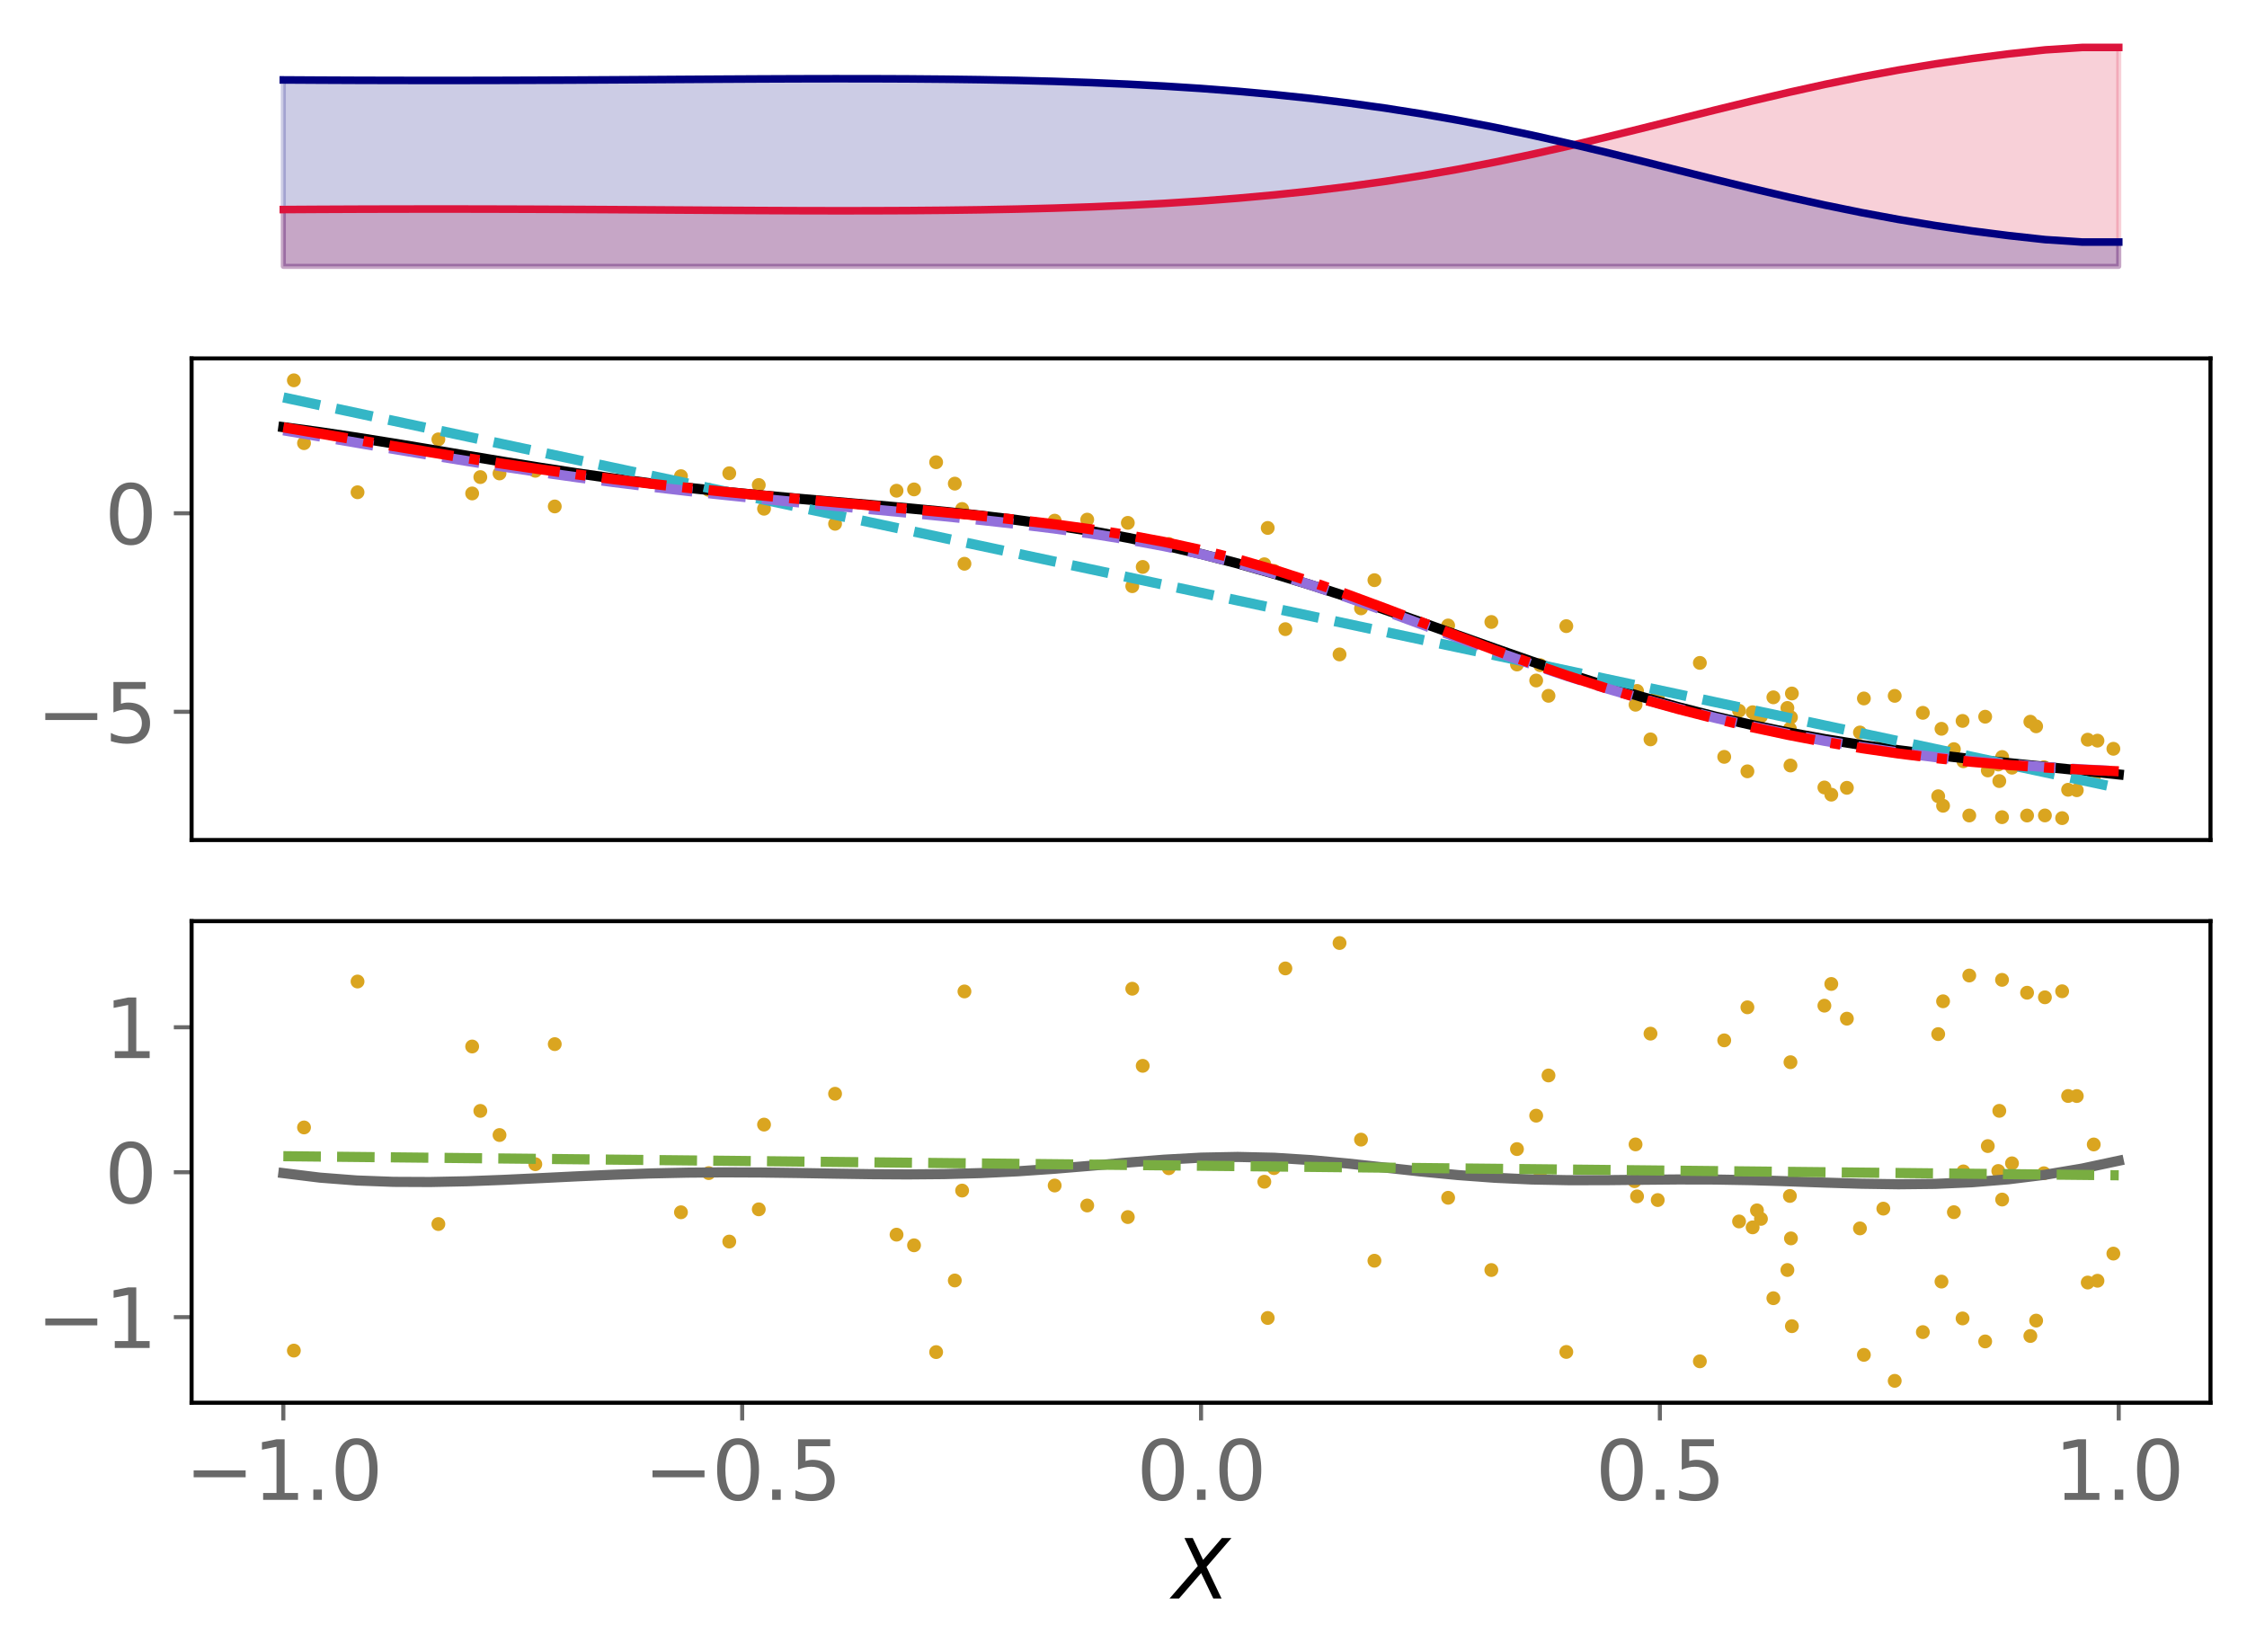 <?xml version="1.0" encoding="utf-8" standalone="no"?>
<!DOCTYPE svg PUBLIC "-//W3C//DTD SVG 1.1//EN"
  "http://www.w3.org/Graphics/SVG/1.1/DTD/svg11.dtd">
<svg xmlns:xlink="http://www.w3.org/1999/xlink" width="443.207pt" height="325.85pt" viewBox="0 0 443.207 325.85" xmlns="http://www.w3.org/2000/svg" version="1.1">
 <defs>
  <style type="text/css">*{stroke-linejoin: round; stroke-linecap: butt}</style>
 </defs>
 <g id="figure_1">
  <g id="patch_1">
   <path d="M 0 325.85 
L 443.207 325.85 
L 443.207 0 
L 0 0 
z
" style="fill: #ffffff"/>
  </g>
  <g id="axes_1">
   <g id="patch_2">
    <path d="M 37.788 54.696 
L 436.007 54.696 
L 436.007 7.2 
L 37.788 7.2 
z
" style="fill: #ffffff"/>
   </g>
   <g id="PolyCollection_1">
    <defs>
     <path id="m9542899862" d="M 55.888 -273.313 
L 55.888 -284.517 
L 63.129 -284.559 
L 70.369 -284.59 
L 77.609 -284.61 
L 84.85 -284.618 
L 92.09 -284.615 
L 99.331 -284.6 
L 106.571 -284.575 
L 113.811 -284.541 
L 121.052 -284.501 
L 128.292 -284.456 
L 135.532 -284.409 
L 142.773 -284.364 
L 150.013 -284.325 
L 157.254 -284.295 
L 164.494 -284.28 
L 171.734 -284.285 
L 178.975 -284.314 
L 186.215 -284.374 
L 193.455 -284.47 
L 200.696 -284.609 
L 207.936 -284.798 
L 215.176 -285.043 
L 222.417 -285.353 
L 229.657 -285.736 
L 236.898 -286.2 
L 244.138 -286.755 
L 251.378 -287.409 
L 258.619 -288.173 
L 265.859 -289.054 
L 273.099 -290.059 
L 280.34 -291.195 
L 287.58 -292.463 
L 294.82 -293.862 
L 302.061 -295.383 
L 309.301 -297.014 
L 316.541 -298.734 
L 323.782 -300.516 
L 331.022 -302.33 
L 338.263 -304.141 
L 345.503 -305.913 
L 352.743 -307.613 
L 359.984 -309.214 
L 367.224 -310.693 
L 374.464 -312.036 
L 381.705 -313.238 
L 388.945 -314.297 
L 396.185 -315.22 
L 403.426 -316.015 
L 410.666 -316.491 
L 417.907 -316.491 
L 417.907 -273.313 
L 417.907 -273.313 
L 410.666 -273.313 
L 403.426 -273.313 
L 396.185 -273.313 
L 388.945 -273.313 
L 381.705 -273.313 
L 374.464 -273.313 
L 367.224 -273.313 
L 359.984 -273.313 
L 352.743 -273.313 
L 345.503 -273.313 
L 338.263 -273.313 
L 331.022 -273.313 
L 323.782 -273.313 
L 316.541 -273.313 
L 309.301 -273.313 
L 302.061 -273.313 
L 294.82 -273.313 
L 287.58 -273.313 
L 280.34 -273.313 
L 273.099 -273.313 
L 265.859 -273.313 
L 258.619 -273.313 
L 251.378 -273.313 
L 244.138 -273.313 
L 236.898 -273.313 
L 229.657 -273.313 
L 222.417 -273.313 
L 215.176 -273.313 
L 207.936 -273.313 
L 200.696 -273.313 
L 193.455 -273.313 
L 186.215 -273.313 
L 178.975 -273.313 
L 171.734 -273.313 
L 164.494 -273.313 
L 157.254 -273.313 
L 150.013 -273.313 
L 142.773 -273.313 
L 135.532 -273.313 
L 128.292 -273.313 
L 121.052 -273.313 
L 113.811 -273.313 
L 106.571 -273.313 
L 99.331 -273.313 
L 92.09 -273.313 
L 84.85 -273.313 
L 77.609 -273.313 
L 70.369 -273.313 
L 63.129 -273.313 
L 55.888 -273.313 
z
" style="stroke: #dc143c; stroke-opacity: 0.2"/>
    </defs>
    <g clip-path="url(#p1a325c5119)">
     <use xlink:href="#m9542899862" x="0" y="325.85" style="fill: #dc143c; fill-opacity: 0.2; stroke: #dc143c; stroke-opacity: 0.2"/>
    </g>
   </g>
   <g id="PolyCollection_2">
    <defs>
     <path id="m0e24464cf9" d="M 55.888 -273.313 
L 55.888 -310.085 
L 63.129 -310.043 
L 70.369 -310.011 
L 77.609 -309.992 
L 84.85 -309.983 
L 92.09 -309.987 
L 99.331 -310.002 
L 106.571 -310.027 
L 113.811 -310.06 
L 121.052 -310.101 
L 128.292 -310.146 
L 135.532 -310.193 
L 142.773 -310.238 
L 150.013 -310.277 
L 157.254 -310.306 
L 164.494 -310.321 
L 171.734 -310.317 
L 178.975 -310.288 
L 186.215 -310.228 
L 193.455 -310.132 
L 200.696 -309.993 
L 207.936 -309.804 
L 215.176 -309.558 
L 222.417 -309.248 
L 229.657 -308.865 
L 236.898 -308.401 
L 244.138 -307.847 
L 251.378 -307.192 
L 258.619 -306.429 
L 265.859 -305.548 
L 273.099 -304.542 
L 280.34 -303.407 
L 287.58 -302.138 
L 294.82 -300.74 
L 302.061 -299.219 
L 309.301 -297.588 
L 316.541 -295.868 
L 323.782 -294.085 
L 331.022 -292.271 
L 338.263 -290.461 
L 345.503 -288.689 
L 352.743 -286.989 
L 359.984 -285.388 
L 367.224 -283.909 
L 374.464 -282.565 
L 381.705 -281.364 
L 388.945 -280.304 
L 396.185 -279.381 
L 403.426 -278.586 
L 410.666 -278.11 
L 417.907 -278.11 
L 417.907 -273.313 
L 417.907 -273.313 
L 410.666 -273.313 
L 403.426 -273.313 
L 396.185 -273.313 
L 388.945 -273.313 
L 381.705 -273.313 
L 374.464 -273.313 
L 367.224 -273.313 
L 359.984 -273.313 
L 352.743 -273.313 
L 345.503 -273.313 
L 338.263 -273.313 
L 331.022 -273.313 
L 323.782 -273.313 
L 316.541 -273.313 
L 309.301 -273.313 
L 302.061 -273.313 
L 294.82 -273.313 
L 287.58 -273.313 
L 280.34 -273.313 
L 273.099 -273.313 
L 265.859 -273.313 
L 258.619 -273.313 
L 251.378 -273.313 
L 244.138 -273.313 
L 236.898 -273.313 
L 229.657 -273.313 
L 222.417 -273.313 
L 215.176 -273.313 
L 207.936 -273.313 
L 200.696 -273.313 
L 193.455 -273.313 
L 186.215 -273.313 
L 178.975 -273.313 
L 171.734 -273.313 
L 164.494 -273.313 
L 157.254 -273.313 
L 150.013 -273.313 
L 142.773 -273.313 
L 135.532 -273.313 
L 128.292 -273.313 
L 121.052 -273.313 
L 113.811 -273.313 
L 106.571 -273.313 
L 99.331 -273.313 
L 92.09 -273.313 
L 84.85 -273.313 
L 77.609 -273.313 
L 70.369 -273.313 
L 63.129 -273.313 
L 55.888 -273.313 
z
" style="stroke: #000080; stroke-opacity: 0.2"/>
    </defs>
    <g clip-path="url(#p1a325c5119)">
     <use xlink:href="#m0e24464cf9" x="0" y="325.85" style="fill: #000080; fill-opacity: 0.2; stroke: #000080; stroke-opacity: 0.2"/>
    </g>
   </g>
   <g id="matplotlib.axis_1"/>
   <g id="matplotlib.axis_2"/>
   <g id="line2d_1">
    <path d="M 55.888 41.333 
L 63.129 41.291 
L 70.369 41.26 
L 77.609 41.24 
L 84.85 41.232 
L 92.09 41.235 
L 99.331 41.25 
L 106.571 41.275 
L 113.811 41.309 
L 121.052 41.349 
L 128.292 41.394 
L 135.532 41.441 
L 142.773 41.486 
L 150.013 41.525 
L 157.254 41.555 
L 164.494 41.57 
L 171.734 41.565 
L 178.975 41.536 
L 186.215 41.476 
L 193.455 41.38 
L 200.696 41.241 
L 207.936 41.052 
L 215.176 40.807 
L 222.417 40.497 
L 229.657 40.114 
L 236.898 39.65 
L 244.138 39.095 
L 251.378 38.441 
L 258.619 37.677 
L 265.859 36.796 
L 273.099 35.791 
L 280.34 34.655 
L 287.58 33.387 
L 294.82 31.988 
L 302.061 30.467 
L 309.301 28.836 
L 316.541 27.116 
L 323.782 25.334 
L 331.022 23.52 
L 338.263 21.709 
L 345.503 19.937 
L 352.743 18.237 
L 359.984 16.636 
L 367.224 15.157 
L 374.464 13.814 
L 381.705 12.612 
L 388.945 11.553 
L 396.185 10.63 
L 403.426 9.835 
L 410.666 9.359 
L 417.907 9.359 
" clip-path="url(#p1a325c5119)" style="fill: none; stroke: #dc143c; stroke-width: 1.5; stroke-linecap: square"/>
   </g>
   <g id="line2d_2">
    <path d="M 55.888 15.765 
L 63.129 15.807 
L 70.369 15.839 
L 77.609 15.858 
L 84.85 15.867 
L 92.09 15.863 
L 99.331 15.848 
L 106.571 15.823 
L 113.811 15.79 
L 121.052 15.749 
L 128.292 15.704 
L 135.532 15.657 
L 142.773 15.612 
L 150.013 15.573 
L 157.254 15.544 
L 164.494 15.529 
L 171.734 15.533 
L 178.975 15.562 
L 186.215 15.622 
L 193.455 15.718 
L 200.696 15.857 
L 207.936 16.046 
L 215.176 16.292 
L 222.417 16.602 
L 229.657 16.985 
L 236.898 17.449 
L 244.138 18.003 
L 251.378 18.658 
L 258.619 19.421 
L 265.859 20.302 
L 273.099 21.308 
L 280.34 22.443 
L 287.58 23.712 
L 294.82 25.11 
L 302.061 26.631 
L 309.301 28.262 
L 316.541 29.982 
L 323.782 31.765 
L 331.022 33.579 
L 338.263 35.389 
L 345.503 37.161 
L 352.743 38.861 
L 359.984 40.462 
L 367.224 41.941 
L 374.464 43.285 
L 381.705 44.486 
L 388.945 45.546 
L 396.185 46.469 
L 403.426 47.264 
L 410.666 47.74 
L 417.907 47.74 
" clip-path="url(#p1a325c5119)" style="fill: none; stroke: #000080; stroke-width: 1.5; stroke-linecap: square"/>
   </g>
  </g>
  <g id="axes_2">
   <g id="patch_3">
    <path d="M 37.788 165.688 
L 436.007 165.688 
L 436.007 70.696 
L 37.788 70.696 
z
" style="fill: #ffffff"/>
   </g>
   <g id="PathCollection_1">
    <defs>
     <path id="m1a438a680b" d="M 0 0.866 
C 0.23 0.866 0.45 0.775 0.612 0.612 
C 0.775 0.45 0.866 0.23 0.866 0 
C 0.866 -0.23 0.775 -0.45 0.612 -0.612 
C 0.45 -0.775 0.23 -0.866 0 -0.866 
C -0.23 -0.866 -0.45 -0.775 -0.612 -0.612 
C -0.775 -0.45 -0.866 -0.23 -0.866 0 
C -0.866 0.23 -0.775 0.45 -0.612 0.612 
C -0.45 0.775 -0.23 0.866 0 0.866 
z
" style="stroke: #daa520"/>
    </defs>
    <g clip-path="url(#pc06e7a0c7e)">
     <use xlink:href="#m1a438a680b" x="403.346" y="160.84" style="fill: #daa520; stroke: #daa520"/>
     <use xlink:href="#m1a438a680b" x="371.475" y="146.242" style="fill: #daa520; stroke: #daa520"/>
     <use xlink:href="#m1a438a680b" x="394.911" y="149.313" style="fill: #daa520; stroke: #daa520"/>
     <use xlink:href="#m1a438a680b" x="189.772" y="100.392" style="fill: #daa520; stroke: #daa520"/>
     <use xlink:href="#m1a438a680b" x="109.422" y="99.893" style="fill: #daa520; stroke: #daa520"/>
     <use xlink:href="#m1a438a680b" x="322.899" y="136.284" style="fill: #daa520; stroke: #daa520"/>
     <use xlink:href="#m1a438a680b" x="349.786" y="137.544" style="fill: #daa520; stroke: #daa520"/>
     <use xlink:href="#m1a438a680b" x="412.978" y="153.417" style="fill: #daa520; stroke: #daa520"/>
     <use xlink:href="#m1a438a680b" x="353.44" y="136.786" style="fill: #daa520; stroke: #daa520"/>
     <use xlink:href="#m1a438a680b" x="394.351" y="154.061" style="fill: #daa520; stroke: #daa520"/>
     <use xlink:href="#m1a438a680b" x="373.72" y="137.253" style="fill: #daa520; stroke: #daa520"/>
     <use xlink:href="#m1a438a680b" x="396.853" y="151.422" style="fill: #daa520; stroke: #daa520"/>
     <use xlink:href="#m1a438a680b" x="361.212" y="156.741" style="fill: #daa520; stroke: #daa520"/>
     <use xlink:href="#m1a438a680b" x="353.254" y="141.491" style="fill: #daa520; stroke: #daa520"/>
     <use xlink:href="#m1a438a680b" x="345.697" y="140.482" style="fill: #daa520; stroke: #daa520"/>
     <use xlink:href="#m1a438a680b" x="364.286" y="155.392" style="fill: #daa520; stroke: #daa520"/>
     <use xlink:href="#m1a438a680b" x="411.791" y="145.899" style="fill: #daa520; stroke: #daa520"/>
     <use xlink:href="#m1a438a680b" x="394.148" y="150.795" style="fill: #daa520; stroke: #daa520"/>
     <use xlink:href="#m1a438a680b" x="391.565" y="141.367" style="fill: #daa520; stroke: #daa520"/>
     <use xlink:href="#m1a438a680b" x="353.159" y="150.992" style="fill: #daa520; stroke: #daa520"/>
     <use xlink:href="#m1a438a680b" x="299.213" y="131.069" style="fill: #daa520; stroke: #daa520"/>
     <use xlink:href="#m1a438a680b" x="59.965" y="87.411" style="fill: #daa520; stroke: #daa520"/>
     <use xlink:href="#m1a438a680b" x="86.466" y="86.663" style="fill: #daa520; stroke: #daa520"/>
     <use xlink:href="#m1a438a680b" x="253.533" y="124.097" style="fill: #daa520; stroke: #daa520"/>
     <use xlink:href="#m1a438a680b" x="392.081" y="151.967" style="fill: #daa520; stroke: #daa520"/>
     <use xlink:href="#m1a438a680b" x="222.457" y="103.132" style="fill: #daa520; stroke: #daa520"/>
     <use xlink:href="#m1a438a680b" x="150.702" y="100.344" style="fill: #daa520; stroke: #daa520"/>
     <use xlink:href="#m1a438a680b" x="409.634" y="155.866" style="fill: #daa520; stroke: #daa520"/>
     <use xlink:href="#m1a438a680b" x="322.605" y="139.006" style="fill: #daa520; stroke: #daa520"/>
     <use xlink:href="#m1a438a680b" x="322.412" y="136.963" style="fill: #daa520; stroke: #daa520"/>
     <use xlink:href="#m1a438a680b" x="343.021" y="140.191" style="fill: #daa520; stroke: #daa520"/>
     <use xlink:href="#m1a438a680b" x="335.287" y="130.753" style="fill: #daa520; stroke: #daa520"/>
     <use xlink:href="#m1a438a680b" x="251.276" y="112.603" style="fill: #daa520; stroke: #daa520"/>
     <use xlink:href="#m1a438a680b" x="359.85" y="155.325" style="fill: #daa520; stroke: #daa520"/>
     <use xlink:href="#m1a438a680b" x="303.003" y="134.226" style="fill: #daa520; stroke: #daa520"/>
     <use xlink:href="#m1a438a680b" x="57.961" y="75.014" style="fill: #daa520; stroke: #daa520"/>
     <use xlink:href="#m1a438a680b" x="344.667" y="152.139" style="fill: #daa520; stroke: #daa520"/>
     <use xlink:href="#m1a438a680b" x="143.844" y="93.345" style="fill: #daa520; stroke: #daa520"/>
     <use xlink:href="#m1a438a680b" x="406.743" y="161.37" style="fill: #daa520; stroke: #daa520"/>
     <use xlink:href="#m1a438a680b" x="388.427" y="160.851" style="fill: #daa520; stroke: #daa520"/>
     <use xlink:href="#m1a438a680b" x="346.549" y="141.59" style="fill: #daa520; stroke: #daa520"/>
     <use xlink:href="#m1a438a680b" x="164.713" y="103.313" style="fill: #daa520; stroke: #daa520"/>
     <use xlink:href="#m1a438a680b" x="326.978" y="137.25" style="fill: #daa520; stroke: #daa520"/>
     <use xlink:href="#m1a438a680b" x="385.39" y="147.763" style="fill: #daa520; stroke: #daa520"/>
     <use xlink:href="#m1a438a680b" x="387.105" y="142.194" style="fill: #daa520; stroke: #daa520"/>
     <use xlink:href="#m1a438a680b" x="407.921" y="155.777" style="fill: #daa520; stroke: #daa520"/>
     <use xlink:href="#m1a438a680b" x="399.828" y="160.855" style="fill: #daa520; stroke: #daa520"/>
     <use xlink:href="#m1a438a680b" x="294.158" y="122.681" style="fill: #daa520; stroke: #daa520"/>
     <use xlink:href="#m1a438a680b" x="268.45" y="119.997" style="fill: #daa520; stroke: #daa520"/>
     <use xlink:href="#m1a438a680b" x="249.38" y="111.294" style="fill: #daa520; stroke: #daa520"/>
     <use xlink:href="#m1a438a680b" x="176.838" y="96.793" style="fill: #daa520; stroke: #daa520"/>
     <use xlink:href="#m1a438a680b" x="93.131" y="97.329" style="fill: #daa520; stroke: #daa520"/>
     <use xlink:href="#m1a438a680b" x="271.097" y="114.434" style="fill: #daa520; stroke: #daa520"/>
     <use xlink:href="#m1a438a680b" x="134.314" y="93.919" style="fill: #daa520; stroke: #daa520"/>
     <use xlink:href="#m1a438a680b" x="190.231" y="111.197" style="fill: #daa520; stroke: #daa520"/>
     <use xlink:href="#m1a438a680b" x="250.051" y="104.134" style="fill: #daa520; stroke: #daa520"/>
     <use xlink:href="#m1a438a680b" x="308.944" y="123.501" style="fill: #daa520; stroke: #daa520"/>
     <use xlink:href="#m1a438a680b" x="383.258" y="158.932" style="fill: #daa520; stroke: #daa520"/>
     <use xlink:href="#m1a438a680b" x="230.533" y="107.292" style="fill: #daa520; stroke: #daa520"/>
     <use xlink:href="#m1a438a680b" x="139.788" y="96.625" style="fill: #daa520; stroke: #daa520"/>
     <use xlink:href="#m1a438a680b" x="413.714" y="146.087" style="fill: #daa520; stroke: #daa520"/>
     <use xlink:href="#m1a438a680b" x="303.79" y="131.197" style="fill: #daa520; stroke: #daa520"/>
     <use xlink:href="#m1a438a680b" x="223.334" y="115.623" style="fill: #daa520; stroke: #daa520"/>
     <use xlink:href="#m1a438a680b" x="367.639" y="137.767" style="fill: #daa520; stroke: #daa520"/>
     <use xlink:href="#m1a438a680b" x="340.093" y="149.285" style="fill: #daa520; stroke: #daa520"/>
     <use xlink:href="#m1a438a680b" x="403.146" y="151.322" style="fill: #daa520; stroke: #daa520"/>
     <use xlink:href="#m1a438a680b" x="400.475" y="142.352" style="fill: #daa520; stroke: #daa520"/>
     <use xlink:href="#m1a438a680b" x="305.431" y="137.245" style="fill: #daa520; stroke: #daa520"/>
     <use xlink:href="#m1a438a680b" x="184.648" y="91.17" style="fill: #daa520; stroke: #daa520"/>
     <use xlink:href="#m1a438a680b" x="353.047" y="143.743" style="fill: #daa520; stroke: #daa520"/>
     <use xlink:href="#m1a438a680b" x="285.637" y="123.369" style="fill: #daa520; stroke: #daa520"/>
     <use xlink:href="#m1a438a680b" x="105.589" y="92.859" style="fill: #daa520; stroke: #daa520"/>
     <use xlink:href="#m1a438a680b" x="214.449" y="102.493" style="fill: #daa520; stroke: #daa520"/>
     <use xlink:href="#m1a438a680b" x="416.85" y="147.693" style="fill: #daa520; stroke: #daa520"/>
     <use xlink:href="#m1a438a680b" x="325.551" y="145.839" style="fill: #daa520; stroke: #daa520"/>
     <use xlink:href="#m1a438a680b" x="387.267" y="150.155" style="fill: #daa520; stroke: #daa520"/>
     <use xlink:href="#m1a438a680b" x="180.288" y="96.533" style="fill: #daa520; stroke: #daa520"/>
     <use xlink:href="#m1a438a680b" x="352.553" y="139.641" style="fill: #daa520; stroke: #daa520"/>
     <use xlink:href="#m1a438a680b" x="98.527" y="93.384" style="fill: #daa520; stroke: #daa520"/>
     <use xlink:href="#m1a438a680b" x="264.217" y="129.083" style="fill: #daa520; stroke: #daa520"/>
     <use xlink:href="#m1a438a680b" x="225.392" y="111.825" style="fill: #daa520; stroke: #daa520"/>
     <use xlink:href="#m1a438a680b" x="401.617" y="143.26" style="fill: #daa520; stroke: #daa520"/>
     <use xlink:href="#m1a438a680b" x="347.336" y="141.303" style="fill: #daa520; stroke: #daa520"/>
     <use xlink:href="#m1a438a680b" x="382.946" y="143.752" style="fill: #daa520; stroke: #daa520"/>
     <use xlink:href="#m1a438a680b" x="70.523" y="97.095" style="fill: #daa520; stroke: #daa520"/>
     <use xlink:href="#m1a438a680b" x="366.864" y="144.479" style="fill: #daa520; stroke: #daa520"/>
     <use xlink:href="#m1a438a680b" x="394.888" y="161.182" style="fill: #daa520; stroke: #daa520"/>
     <use xlink:href="#m1a438a680b" x="188.327" y="95.392" style="fill: #daa520; stroke: #daa520"/>
     <use xlink:href="#m1a438a680b" x="379.272" y="140.6" style="fill: #daa520; stroke: #daa520"/>
     <use xlink:href="#m1a438a680b" x="382.298" y="157.052" style="fill: #daa520; stroke: #daa520"/>
     <use xlink:href="#m1a438a680b" x="208.028" y="102.697" style="fill: #daa520; stroke: #daa520"/>
     <use xlink:href="#m1a438a680b" x="94.741" y="94.103" style="fill: #daa520; stroke: #daa520"/>
     <use xlink:href="#m1a438a680b" x="149.662" y="95.665" style="fill: #daa520; stroke: #daa520"/>
    </g>
   </g>
   <g id="matplotlib.axis_3"/>
   <g id="matplotlib.axis_4">
    <g id="ytick_1">
     <g id="line2d_3">
      <defs>
       <path id="m069e606b3b" d="M 0 0 
L -3.5 0 
" style="stroke: #696969; stroke-width: 0.8"/>
      </defs>
      <g>
       <use xlink:href="#m069e606b3b" x="37.788" y="140.394" style="fill: #696969; stroke: #696969; stroke-width: 0.8"/>
      </g>
     </g>
     <g id="text_1">
      <!-- −5 -->
      <g style="fill: #696969" transform="translate(7.2 146.472) scale(0.16 -0.16)">
       <defs>
        <path id="DejaVuSans-2212" d="M 678 2272 
L 4684 2272 
L 4684 1741 
L 678 1741 
L 678 2272 
z
" transform="scale(0.016)"/>
        <path id="DejaVuSans-35" d="M 691 4666 
L 3169 4666 
L 3169 4134 
L 1269 4134 
L 1269 2991 
Q 1406 3038 1543 3061 
Q 1681 3084 1819 3084 
Q 2600 3084 3056 2656 
Q 3513 2228 3513 1497 
Q 3513 744 3044 326 
Q 2575 -91 1722 -91 
Q 1428 -91 1123 -41 
Q 819 9 494 109 
L 494 744 
Q 775 591 1075 516 
Q 1375 441 1709 441 
Q 2250 441 2565 725 
Q 2881 1009 2881 1497 
Q 2881 1984 2565 2268 
Q 2250 2553 1709 2553 
Q 1456 2553 1204 2497 
Q 953 2441 691 2322 
L 691 4666 
z
" transform="scale(0.016)"/>
       </defs>
       <use xlink:href="#DejaVuSans-2212"/>
       <use xlink:href="#DejaVuSans-35" x="83.789"/>
      </g>
     </g>
    </g>
    <g id="ytick_2">
     <g id="line2d_4">
      <g>
       <use xlink:href="#m069e606b3b" x="37.788" y="101.236" style="fill: #696969; stroke: #696969; stroke-width: 0.8"/>
      </g>
     </g>
     <g id="text_2">
      <!-- 0 -->
      <g style="fill: #696969" transform="translate(20.608 107.315) scale(0.16 -0.16)">
       <defs>
        <path id="DejaVuSans-30" d="M 2034 4250 
Q 1547 4250 1301 3770 
Q 1056 3291 1056 2328 
Q 1056 1369 1301 889 
Q 1547 409 2034 409 
Q 2525 409 2770 889 
Q 3016 1369 3016 2328 
Q 3016 3291 2770 3770 
Q 2525 4250 2034 4250 
z
M 2034 4750 
Q 2819 4750 3233 4129 
Q 3647 3509 3647 2328 
Q 3647 1150 3233 529 
Q 2819 -91 2034 -91 
Q 1250 -91 836 529 
Q 422 1150 422 2328 
Q 422 3509 836 4129 
Q 1250 4750 2034 4750 
z
" transform="scale(0.016)"/>
       </defs>
       <use xlink:href="#DejaVuSans-30"/>
      </g>
     </g>
    </g>
   </g>
   <g id="line2d_5">
    <path d="M 55.888 84.253 
L 63.129 85.237 
L 70.369 86.318 
L 77.609 87.471 
L 84.85 88.669 
L 92.09 89.883 
L 99.331 91.084 
L 106.571 92.248 
L 113.811 93.353 
L 121.052 94.383 
L 128.292 95.331 
L 135.532 96.194 
L 142.773 96.976 
L 150.013 97.689 
L 157.254 98.349 
L 164.494 98.977 
L 171.734 99.6 
L 178.975 100.243 
L 186.215 100.936 
L 193.455 101.707 
L 200.696 102.583 
L 207.936 103.589 
L 215.176 104.746 
L 222.417 106.071 
L 229.657 107.576 
L 236.898 109.267 
L 244.138 111.142 
L 251.378 113.193 
L 258.619 115.406 
L 265.859 117.758 
L 273.099 120.22 
L 280.34 122.759 
L 287.58 125.336 
L 294.82 127.912 
L 302.061 130.447 
L 309.301 132.901 
L 316.541 135.24 
L 323.782 137.437 
L 331.022 139.468 
L 338.263 141.32 
L 345.503 142.988 
L 352.743 144.474 
L 359.984 145.789 
L 367.224 146.948 
L 374.464 147.975 
L 381.705 148.893 
L 388.945 149.729 
L 396.185 150.509 
L 403.426 151.259 
L 410.666 152 
L 417.907 152.754 
" clip-path="url(#pc06e7a0c7e)" style="fill: none; stroke: #000000; stroke-width: 2; stroke-linecap: square"/>
   </g>
   <g id="line2d_6">
    <path d="M 55.888 78.387 
L 63.129 79.928 
L 70.369 81.469 
L 77.609 83.01 
L 84.85 84.551 
L 92.09 86.092 
L 99.331 87.633 
L 106.571 89.174 
L 113.811 90.714 
L 121.052 92.255 
L 128.292 93.796 
L 135.532 95.337 
L 142.773 96.878 
L 150.013 98.419 
L 157.254 99.96 
L 164.494 101.501 
L 171.734 103.041 
L 178.975 104.582 
L 186.215 106.123 
L 193.455 107.664 
L 200.696 109.205 
L 207.936 110.746 
L 215.176 112.287 
L 222.417 113.828 
L 229.657 115.368 
L 236.898 116.909 
L 244.138 118.45 
L 251.378 119.991 
L 258.619 121.532 
L 265.859 123.073 
L 273.099 124.614 
L 280.34 126.155 
L 287.58 127.696 
L 294.82 129.236 
L 302.061 130.777 
L 309.301 132.318 
L 316.541 133.859 
L 323.782 135.4 
L 331.022 136.941 
L 338.263 138.482 
L 345.503 140.023 
L 352.743 141.563 
L 359.984 143.104 
L 367.224 144.645 
L 374.464 146.186 
L 381.705 147.727 
L 388.945 149.268 
L 396.185 150.809 
L 403.426 152.35 
L 410.666 153.89 
L 417.907 155.431 
" clip-path="url(#pc06e7a0c7e)" style="fill: none; stroke-dasharray: 7.4,3.2; stroke-dashoffset: 0; stroke: #34b6c6; stroke-width: 2"/>
   </g>
   <g id="line2d_7">
    <path d="M 55.888 84.874 
L 63.129 86.098 
L 70.369 87.327 
L 77.609 88.55 
L 84.85 89.753 
L 92.09 90.924 
L 99.331 92.051 
L 106.571 93.125 
L 113.811 94.14 
L 121.052 95.094 
L 128.292 95.988 
L 135.532 96.825 
L 142.773 97.612 
L 150.013 98.356 
L 157.254 99.067 
L 164.494 99.757 
L 171.734 100.436 
L 178.975 101.118 
L 186.215 101.82 
L 193.455 102.56 
L 200.696 103.36 
L 207.936 104.244 
L 215.176 105.246 
L 222.417 106.397 
L 229.657 107.735 
L 236.898 109.292 
L 244.138 111.09 
L 251.378 113.135 
L 258.619 115.408 
L 265.859 117.869 
L 273.099 120.463 
L 280.34 123.13 
L 287.58 125.808 
L 294.82 128.443 
L 302.061 130.988 
L 309.301 133.407 
L 316.541 135.68 
L 323.782 137.798 
L 331.022 139.764 
L 338.263 141.581 
L 345.503 143.253 
L 352.743 144.777 
L 359.984 146.149 
L 367.224 147.366 
L 374.464 148.426 
L 381.705 149.336 
L 388.945 150.107 
L 396.185 150.754 
L 403.426 151.293 
L 410.666 151.742 
L 417.907 152.118 
" clip-path="url(#pc06e7a0c7e)" style="fill: none; stroke-dasharray: 7.4,3.2; stroke-dashoffset: 0; stroke: #9370db; stroke-width: 2"/>
   </g>
   <g id="line2d_8">
    <path d="M 55.888 84.303 
L 63.129 85.531 
L 70.369 86.765 
L 77.609 87.993 
L 84.85 89.2 
L 92.09 90.372 
L 99.331 91.498 
L 106.571 92.568 
L 113.811 93.576 
L 121.052 94.519 
L 128.292 95.399 
L 135.532 96.218 
L 142.773 96.984 
L 150.013 97.705 
L 157.254 98.392 
L 164.494 99.054 
L 171.734 99.707 
L 178.975 100.363 
L 186.215 101.039 
L 193.455 101.755 
L 200.696 102.535 
L 207.936 103.405 
L 215.176 104.398 
L 222.417 105.55 
L 229.657 106.899 
L 236.898 108.48 
L 244.138 110.317 
L 251.378 112.414 
L 258.619 114.752 
L 265.859 117.29 
L 273.099 119.969 
L 280.34 122.724 
L 287.58 125.491 
L 294.82 128.213 
L 302.061 130.839 
L 309.301 133.333 
L 316.541 135.671 
L 323.782 137.846 
L 331.022 139.86 
L 338.263 141.716 
L 345.503 143.419 
L 352.743 144.965 
L 359.984 146.351 
L 367.224 147.572 
L 374.464 148.627 
L 381.705 149.524 
L 388.945 150.273 
L 396.185 150.891 
L 403.426 151.395 
L 410.666 151.804 
L 417.907 152.135 
" clip-path="url(#pc06e7a0c7e)" style="fill: none; stroke-dasharray: 12.8,3.2,2,3.2; stroke-dashoffset: 0; stroke: #ff0000; stroke-width: 2"/>
   </g>
   <g id="patch_4">
    <path d="M 37.788 165.688 
L 37.788 70.696 
" style="fill: none; stroke: #000000; stroke-width: 0.8; stroke-linejoin: miter; stroke-linecap: square"/>
   </g>
   <g id="patch_5">
    <path d="M 436.007 165.688 
L 436.007 70.696 
" style="fill: none; stroke: #000000; stroke-width: 0.8; stroke-linejoin: miter; stroke-linecap: square"/>
   </g>
   <g id="patch_6">
    <path d="M 37.788 165.688 
L 436.007 165.688 
" style="fill: none; stroke: #000000; stroke-width: 0.8; stroke-linejoin: miter; stroke-linecap: square"/>
   </g>
   <g id="patch_7">
    <path d="M 37.788 70.696 
L 436.007 70.696 
" style="fill: none; stroke: #000000; stroke-width: 0.8; stroke-linejoin: miter; stroke-linecap: square"/>
   </g>
  </g>
  <g id="axes_3">
   <g id="patch_8">
    <path d="M 37.788 276.68 
L 436.007 276.68 
L 436.007 181.688 
L 37.788 181.688 
z
" style="fill: #ffffff"/>
   </g>
   <g id="PathCollection_2">
    <g clip-path="url(#p97553c49e1)">
     <use xlink:href="#m1a438a680b" x="403.346" y="196.713" style="fill: #daa520; stroke: #daa520"/>
     <use xlink:href="#m1a438a680b" x="371.475" y="238.396" style="fill: #daa520; stroke: #daa520"/>
     <use xlink:href="#m1a438a680b" x="394.911" y="236.602" style="fill: #daa520; stroke: #daa520"/>
     <use xlink:href="#m1a438a680b" x="189.772" y="234.831" style="fill: #daa520; stroke: #daa520"/>
     <use xlink:href="#m1a438a680b" x="109.422" y="205.947" style="fill: #daa520; stroke: #daa520"/>
     <use xlink:href="#m1a438a680b" x="322.899" y="235.976" style="fill: #daa520; stroke: #daa520"/>
     <use xlink:href="#m1a438a680b" x="349.786" y="256.062" style="fill: #daa520; stroke: #daa520"/>
     <use xlink:href="#m1a438a680b" x="412.978" y="225.737" style="fill: #daa520; stroke: #daa520"/>
     <use xlink:href="#m1a438a680b" x="353.44" y="261.579" style="fill: #daa520; stroke: #daa520"/>
     <use xlink:href="#m1a438a680b" x="394.351" y="219.105" style="fill: #daa520; stroke: #daa520"/>
     <use xlink:href="#m1a438a680b" x="373.72" y="272.362" style="fill: #daa520; stroke: #daa520"/>
     <use xlink:href="#m1a438a680b" x="396.853" y="229.456" style="fill: #daa520; stroke: #daa520"/>
     <use xlink:href="#m1a438a680b" x="361.212" y="194.081" style="fill: #daa520; stroke: #daa520"/>
     <use xlink:href="#m1a438a680b" x="353.254" y="244.265" style="fill: #daa520; stroke: #daa520"/>
     <use xlink:href="#m1a438a680b" x="345.697" y="242.086" style="fill: #daa520; stroke: #daa520"/>
     <use xlink:href="#m1a438a680b" x="364.286" y="200.927" style="fill: #daa520; stroke: #daa520"/>
     <use xlink:href="#m1a438a680b" x="411.791" y="252.972" style="fill: #daa520; stroke: #daa520"/>
     <use xlink:href="#m1a438a680b" x="394.148" y="230.97" style="fill: #daa520; stroke: #daa520"/>
     <use xlink:href="#m1a438a680b" x="391.565" y="264.588" style="fill: #daa520; stroke: #daa520"/>
     <use xlink:href="#m1a438a680b" x="353.159" y="209.515" style="fill: #daa520; stroke: #daa520"/>
     <use xlink:href="#m1a438a680b" x="299.213" y="226.65" style="fill: #daa520; stroke: #daa520"/>
     <use xlink:href="#m1a438a680b" x="59.965" y="222.381" style="fill: #daa520; stroke: #daa520"/>
     <use xlink:href="#m1a438a680b" x="86.466" y="241.436" style="fill: #daa520; stroke: #daa520"/>
     <use xlink:href="#m1a438a680b" x="253.533" y="191.016" style="fill: #daa520; stroke: #daa520"/>
     <use xlink:href="#m1a438a680b" x="392.081" y="226.056" style="fill: #daa520; stroke: #daa520"/>
     <use xlink:href="#m1a438a680b" x="222.457" y="240.059" style="fill: #daa520; stroke: #daa520"/>
     <use xlink:href="#m1a438a680b" x="150.702" y="221.82" style="fill: #daa520; stroke: #daa520"/>
     <use xlink:href="#m1a438a680b" x="409.634" y="216.188" style="fill: #daa520; stroke: #daa520"/>
     <use xlink:href="#m1a438a680b" x="322.605" y="225.725" style="fill: #daa520; stroke: #daa520"/>
     <use xlink:href="#m1a438a680b" x="322.412" y="232.976" style="fill: #daa520; stroke: #daa520"/>
     <use xlink:href="#m1a438a680b" x="343.021" y="240.923" style="fill: #daa520; stroke: #daa520"/>
     <use xlink:href="#m1a438a680b" x="335.287" y="268.511" style="fill: #daa520; stroke: #daa520"/>
     <use xlink:href="#m1a438a680b" x="251.276" y="230.404" style="fill: #daa520; stroke: #daa520"/>
     <use xlink:href="#m1a438a680b" x="359.85" y="198.363" style="fill: #daa520; stroke: #daa520"/>
     <use xlink:href="#m1a438a680b" x="303.003" y="220.058" style="fill: #daa520; stroke: #daa520"/>
     <use xlink:href="#m1a438a680b" x="57.961" y="266.395" style="fill: #daa520; stroke: #daa520"/>
     <use xlink:href="#m1a438a680b" x="344.667" y="198.686" style="fill: #daa520; stroke: #daa520"/>
     <use xlink:href="#m1a438a680b" x="143.844" y="244.89" style="fill: #daa520; stroke: #daa520"/>
     <use xlink:href="#m1a438a680b" x="406.743" y="195.52" style="fill: #daa520; stroke: #daa520"/>
     <use xlink:href="#m1a438a680b" x="388.427" y="192.416" style="fill: #daa520; stroke: #daa520"/>
     <use xlink:href="#m1a438a680b" x="346.549" y="238.735" style="fill: #daa520; stroke: #daa520"/>
     <use xlink:href="#m1a438a680b" x="164.713" y="215.736" style="fill: #daa520; stroke: #daa520"/>
     <use xlink:href="#m1a438a680b" x="326.978" y="236.702" style="fill: #daa520; stroke: #daa520"/>
     <use xlink:href="#m1a438a680b" x="385.39" y="239.093" style="fill: #daa520; stroke: #daa520"/>
     <use xlink:href="#m1a438a680b" x="387.105" y="260.052" style="fill: #daa520; stroke: #daa520"/>
     <use xlink:href="#m1a438a680b" x="407.921" y="216.178" style="fill: #daa520; stroke: #daa520"/>
     <use xlink:href="#m1a438a680b" x="399.828" y="195.809" style="fill: #daa520; stroke: #daa520"/>
     <use xlink:href="#m1a438a680b" x="294.158" y="250.504" style="fill: #daa520; stroke: #daa520"/>
     <use xlink:href="#m1a438a680b" x="268.45" y="224.782" style="fill: #daa520; stroke: #daa520"/>
     <use xlink:href="#m1a438a680b" x="249.38" y="233.091" style="fill: #daa520; stroke: #daa520"/>
     <use xlink:href="#m1a438a680b" x="176.838" y="243.527" style="fill: #daa520; stroke: #daa520"/>
     <use xlink:href="#m1a438a680b" x="93.131" y="206.414" style="fill: #daa520; stroke: #daa520"/>
     <use xlink:href="#m1a438a680b" x="271.097" y="248.669" style="fill: #daa520; stroke: #daa520"/>
     <use xlink:href="#m1a438a680b" x="134.314" y="239.113" style="fill: #daa520; stroke: #daa520"/>
     <use xlink:href="#m1a438a680b" x="190.231" y="195.555" style="fill: #daa520; stroke: #daa520"/>
     <use xlink:href="#m1a438a680b" x="250.051" y="259.962" style="fill: #daa520; stroke: #daa520"/>
     <use xlink:href="#m1a438a680b" x="308.944" y="266.661" style="fill: #daa520; stroke: #daa520"/>
     <use xlink:href="#m1a438a680b" x="383.258" y="197.497" style="fill: #daa520; stroke: #daa520"/>
     <use xlink:href="#m1a438a680b" x="230.533" y="230.427" style="fill: #daa520; stroke: #daa520"/>
     <use xlink:href="#m1a438a680b" x="139.788" y="231.39" style="fill: #daa520; stroke: #daa520"/>
     <use xlink:href="#m1a438a680b" x="413.714" y="252.618" style="fill: #daa520; stroke: #daa520"/>
     <use xlink:href="#m1a438a680b" x="303.79" y="232.123" style="fill: #daa520; stroke: #daa520"/>
     <use xlink:href="#m1a438a680b" x="223.334" y="195.019" style="fill: #daa520; stroke: #daa520"/>
     <use xlink:href="#m1a438a680b" x="367.639" y="267.236" style="fill: #daa520; stroke: #daa520"/>
     <use xlink:href="#m1a438a680b" x="340.093" y="205.202" style="fill: #daa520; stroke: #daa520"/>
     <use xlink:href="#m1a438a680b" x="403.146" y="231.412" style="fill: #daa520; stroke: #daa520"/>
     <use xlink:href="#m1a438a680b" x="400.475" y="263.516" style="fill: #daa520; stroke: #daa520"/>
     <use xlink:href="#m1a438a680b" x="305.431" y="212.13" style="fill: #daa520; stroke: #daa520"/>
     <use xlink:href="#m1a438a680b" x="184.648" y="266.692" style="fill: #daa520; stroke: #daa520"/>
     <use xlink:href="#m1a438a680b" x="353.047" y="235.894" style="fill: #daa520; stroke: #daa520"/>
     <use xlink:href="#m1a438a680b" x="285.637" y="236.252" style="fill: #daa520; stroke: #daa520"/>
     <use xlink:href="#m1a438a680b" x="105.589" y="229.63" style="fill: #daa520; stroke: #daa520"/>
     <use xlink:href="#m1a438a680b" x="214.449" y="237.775" style="fill: #daa520; stroke: #daa520"/>
     <use xlink:href="#m1a438a680b" x="416.85" y="247.264" style="fill: #daa520; stroke: #daa520"/>
     <use xlink:href="#m1a438a680b" x="325.551" y="203.88" style="fill: #daa520; stroke: #daa520"/>
     <use xlink:href="#m1a438a680b" x="387.267" y="231.05" style="fill: #daa520; stroke: #daa520"/>
     <use xlink:href="#m1a438a680b" x="180.288" y="245.628" style="fill: #daa520; stroke: #daa520"/>
     <use xlink:href="#m1a438a680b" x="352.553" y="250.502" style="fill: #daa520; stroke: #daa520"/>
     <use xlink:href="#m1a438a680b" x="98.527" y="223.877" style="fill: #daa520; stroke: #daa520"/>
     <use xlink:href="#m1a438a680b" x="264.217" y="186.006" style="fill: #daa520; stroke: #daa520"/>
     <use xlink:href="#m1a438a680b" x="225.392" y="210.229" style="fill: #daa520; stroke: #daa520"/>
     <use xlink:href="#m1a438a680b" x="401.617" y="260.479" style="fill: #daa520; stroke: #daa520"/>
     <use xlink:href="#m1a438a680b" x="347.336" y="240.416" style="fill: #daa520; stroke: #daa520"/>
     <use xlink:href="#m1a438a680b" x="382.946" y="252.784" style="fill: #daa520; stroke: #daa520"/>
     <use xlink:href="#m1a438a680b" x="70.523" y="193.597" style="fill: #daa520; stroke: #daa520"/>
     <use xlink:href="#m1a438a680b" x="366.864" y="242.293" style="fill: #daa520; stroke: #daa520"/>
     <use xlink:href="#m1a438a680b" x="394.888" y="193.271" style="fill: #daa520; stroke: #daa520"/>
     <use xlink:href="#m1a438a680b" x="188.327" y="252.566" style="fill: #daa520; stroke: #daa520"/>
     <use xlink:href="#m1a438a680b" x="379.272" y="262.748" style="fill: #daa520; stroke: #daa520"/>
     <use xlink:href="#m1a438a680b" x="382.298" y="203.97" style="fill: #daa520; stroke: #daa520"/>
     <use xlink:href="#m1a438a680b" x="208.028" y="233.835" style="fill: #daa520; stroke: #daa520"/>
     <use xlink:href="#m1a438a680b" x="94.741" y="219.117" style="fill: #daa520; stroke: #daa520"/>
     <use xlink:href="#m1a438a680b" x="149.662" y="238.532" style="fill: #daa520; stroke: #daa520"/>
    </g>
   </g>
   <g id="matplotlib.axis_5">
    <g id="xtick_1">
     <g id="line2d_9">
      <defs>
       <path id="me8844962cc" d="M 0 0 
L 0 3.5 
" style="stroke: #696969; stroke-width: 0.8"/>
      </defs>
      <g>
       <use xlink:href="#me8844962cc" x="55.888" y="276.68" style="fill: #696969; stroke: #696969; stroke-width: 0.8"/>
      </g>
     </g>
     <g id="text_3">
      <!-- −1.0 -->
      <g style="fill: #696969" transform="translate(36.462 295.837) scale(0.16 -0.16)">
       <defs>
        <path id="DejaVuSans-31" d="M 794 531 
L 1825 531 
L 1825 4091 
L 703 3866 
L 703 4441 
L 1819 4666 
L 2450 4666 
L 2450 531 
L 3481 531 
L 3481 0 
L 794 0 
L 794 531 
z
" transform="scale(0.016)"/>
        <path id="DejaVuSans-2e" d="M 684 794 
L 1344 794 
L 1344 0 
L 684 0 
L 684 794 
z
" transform="scale(0.016)"/>
       </defs>
       <use xlink:href="#DejaVuSans-2212"/>
       <use xlink:href="#DejaVuSans-31" x="83.789"/>
       <use xlink:href="#DejaVuSans-2e" x="147.412"/>
       <use xlink:href="#DejaVuSans-30" x="179.199"/>
      </g>
     </g>
    </g>
    <g id="xtick_2">
     <g id="line2d_10">
      <g>
       <use xlink:href="#me8844962cc" x="146.393" y="276.68" style="fill: #696969; stroke: #696969; stroke-width: 0.8"/>
      </g>
     </g>
     <g id="text_4">
      <!-- −0.5 -->
      <g style="fill: #696969" transform="translate(126.967 295.837) scale(0.16 -0.16)">
       <use xlink:href="#DejaVuSans-2212"/>
       <use xlink:href="#DejaVuSans-30" x="83.789"/>
       <use xlink:href="#DejaVuSans-2e" x="147.412"/>
       <use xlink:href="#DejaVuSans-35" x="179.199"/>
      </g>
     </g>
    </g>
    <g id="xtick_3">
     <g id="line2d_11">
      <g>
       <use xlink:href="#me8844962cc" x="236.898" y="276.68" style="fill: #696969; stroke: #696969; stroke-width: 0.8"/>
      </g>
     </g>
     <g id="text_5">
      <!-- 0.0 -->
      <g style="fill: #696969" transform="translate(224.175 295.837) scale(0.16 -0.16)">
       <use xlink:href="#DejaVuSans-30"/>
       <use xlink:href="#DejaVuSans-2e" x="63.623"/>
       <use xlink:href="#DejaVuSans-30" x="95.41"/>
      </g>
     </g>
    </g>
    <g id="xtick_4">
     <g id="line2d_12">
      <g>
       <use xlink:href="#me8844962cc" x="327.402" y="276.68" style="fill: #696969; stroke: #696969; stroke-width: 0.8"/>
      </g>
     </g>
     <g id="text_6">
      <!-- 0.5 -->
      <g style="fill: #696969" transform="translate(314.68 295.837) scale(0.16 -0.16)">
       <use xlink:href="#DejaVuSans-30"/>
       <use xlink:href="#DejaVuSans-2e" x="63.623"/>
       <use xlink:href="#DejaVuSans-35" x="95.41"/>
      </g>
     </g>
    </g>
    <g id="xtick_5">
     <g id="line2d_13">
      <g>
       <use xlink:href="#me8844962cc" x="417.907" y="276.68" style="fill: #696969; stroke: #696969; stroke-width: 0.8"/>
      </g>
     </g>
     <g id="text_7">
      <!-- 1.0 -->
      <g style="fill: #696969" transform="translate(405.184 295.837) scale(0.16 -0.16)">
       <use xlink:href="#DejaVuSans-31"/>
       <use xlink:href="#DejaVuSans-2e" x="63.623"/>
       <use xlink:href="#DejaVuSans-30" x="95.41"/>
      </g>
     </g>
    </g>
    <g id="text_8">
     <!-- $X$ -->
     <g transform="translate(231.377 315.322) scale(0.16 -0.16)">
      <defs>
       <path id="DejaVuSans-Oblique-58" d="M 878 4666 
L 1516 4666 
L 2316 2981 
L 3763 4666 
L 4500 4666 
L 2578 2438 
L 3738 0 
L 3103 0 
L 2163 1966 
L 459 0 
L -275 0 
L 1906 2509 
L 878 4666 
z
" transform="scale(0.016)"/>
      </defs>
      <use xlink:href="#DejaVuSans-Oblique-58" transform="translate(0 0.094)"/>
     </g>
    </g>
   </g>
   <g id="matplotlib.axis_6">
    <g id="ytick_3">
     <g id="line2d_14">
      <g>
       <use xlink:href="#m069e606b3b" x="37.788" y="259.797" style="fill: #696969; stroke: #696969; stroke-width: 0.8"/>
      </g>
     </g>
     <g id="text_9">
      <!-- −1 -->
      <g style="fill: #696969" transform="translate(7.2 265.876) scale(0.16 -0.16)">
       <use xlink:href="#DejaVuSans-2212"/>
       <use xlink:href="#DejaVuSans-31" x="83.789"/>
      </g>
     </g>
    </g>
    <g id="ytick_4">
     <g id="line2d_15">
      <g>
       <use xlink:href="#m069e606b3b" x="37.788" y="231.208" style="fill: #696969; stroke: #696969; stroke-width: 0.8"/>
      </g>
     </g>
     <g id="text_10">
      <!-- 0 -->
      <g style="fill: #696969" transform="translate(20.608 237.287) scale(0.16 -0.16)">
       <use xlink:href="#DejaVuSans-30"/>
      </g>
     </g>
    </g>
    <g id="ytick_5">
     <g id="line2d_16">
      <g>
       <use xlink:href="#m069e606b3b" x="37.788" y="202.62" style="fill: #696969; stroke: #696969; stroke-width: 0.8"/>
      </g>
     </g>
     <g id="text_11">
      <!-- 1 -->
      <g style="fill: #696969" transform="translate(20.608 208.699) scale(0.16 -0.16)">
       <use xlink:href="#DejaVuSans-31"/>
      </g>
     </g>
    </g>
   </g>
   <g id="line2d_17">
    <path d="M 55.888 231.391 
L 63.129 232.282 
L 70.369 232.842 
L 77.609 233.112 
L 84.85 233.145 
L 92.09 232.995 
L 99.331 232.72 
L 106.571 232.379 
L 113.811 232.025 
L 121.052 231.704 
L 128.292 231.454 
L 135.532 231.297 
L 142.773 231.238 
L 150.013 231.269 
L 157.254 231.365 
L 164.494 231.49 
L 171.734 231.599 
L 178.975 231.644 
L 186.215 231.583 
L 193.455 231.384 
L 200.696 231.031 
L 207.936 230.535 
L 215.176 229.936 
L 222.417 229.304 
L 229.657 228.736 
L 236.898 228.337 
L 244.138 228.196 
L 251.378 228.363 
L 258.619 228.822 
L 265.859 229.5 
L 273.099 230.29 
L 280.34 231.079 
L 287.58 231.773 
L 294.82 232.306 
L 302.061 232.642 
L 309.301 232.785 
L 316.541 232.781 
L 323.782 232.703 
L 331.022 232.638 
L 338.263 232.654 
L 345.503 232.781 
L 352.743 233.002 
L 359.984 233.262 
L 367.224 233.484 
L 374.464 233.59 
L 381.705 233.511 
L 388.945 233.194 
L 396.185 232.601 
L 403.426 231.707 
L 410.666 230.493 
L 417.907 228.95 
" clip-path="url(#p97553c49e1)" style="fill: none; stroke: #696969; stroke-width: 2; stroke-linecap: square"/>
   </g>
   <g id="line2d_18">
    <path d="M 55.888 228.053 
L 63.129 228.128 
L 70.369 228.204 
L 77.609 228.279 
L 84.85 228.354 
L 92.09 228.429 
L 99.331 228.505 
L 106.571 228.58 
L 113.811 228.655 
L 121.052 228.731 
L 128.292 228.806 
L 135.532 228.881 
L 142.773 228.956 
L 150.013 229.032 
L 157.254 229.107 
L 164.494 229.182 
L 171.734 229.258 
L 178.975 229.333 
L 186.215 229.408 
L 193.455 229.483 
L 200.696 229.559 
L 207.936 229.634 
L 215.176 229.709 
L 222.417 229.785 
L 229.657 229.86 
L 236.898 229.935 
L 244.138 230.01 
L 251.378 230.086 
L 258.619 230.161 
L 265.859 230.236 
L 273.099 230.312 
L 280.34 230.387 
L 287.58 230.462 
L 294.82 230.537 
L 302.061 230.613 
L 309.301 230.688 
L 316.541 230.763 
L 323.782 230.839 
L 331.022 230.914 
L 338.263 230.989 
L 345.503 231.064 
L 352.743 231.14 
L 359.984 231.215 
L 367.224 231.29 
L 374.464 231.366 
L 381.705 231.441 
L 388.945 231.516 
L 396.185 231.591 
L 403.426 231.667 
L 410.666 231.742 
L 417.907 231.817 
" clip-path="url(#p97553c49e1)" style="fill: none; stroke-dasharray: 7.4,3.2; stroke-dashoffset: 0; stroke: #79ad41; stroke-width: 2"/>
   </g>
   <g id="patch_9">
    <path d="M 37.788 276.68 
L 37.788 181.688 
" style="fill: none; stroke: #000000; stroke-width: 0.8; stroke-linejoin: miter; stroke-linecap: square"/>
   </g>
   <g id="patch_10">
    <path d="M 436.007 276.68 
L 436.007 181.688 
" style="fill: none; stroke: #000000; stroke-width: 0.8; stroke-linejoin: miter; stroke-linecap: square"/>
   </g>
   <g id="patch_11">
    <path d="M 37.788 276.68 
L 436.007 276.68 
" style="fill: none; stroke: #000000; stroke-width: 0.8; stroke-linejoin: miter; stroke-linecap: square"/>
   </g>
   <g id="patch_12">
    <path d="M 37.788 181.688 
L 436.007 181.688 
" style="fill: none; stroke: #000000; stroke-width: 0.8; stroke-linejoin: miter; stroke-linecap: square"/>
   </g>
  </g>
 </g>
 <defs>
  <clipPath id="p1a325c5119">
   <rect x="37.788" y="7.2" width="398.22" height="47.496"/>
  </clipPath>
  <clipPath id="pc06e7a0c7e">
   <rect x="37.788" y="70.696" width="398.22" height="94.992"/>
  </clipPath>
  <clipPath id="p97553c49e1">
   <rect x="37.788" y="181.688" width="398.22" height="94.992"/>
  </clipPath>
 </defs>
</svg>
